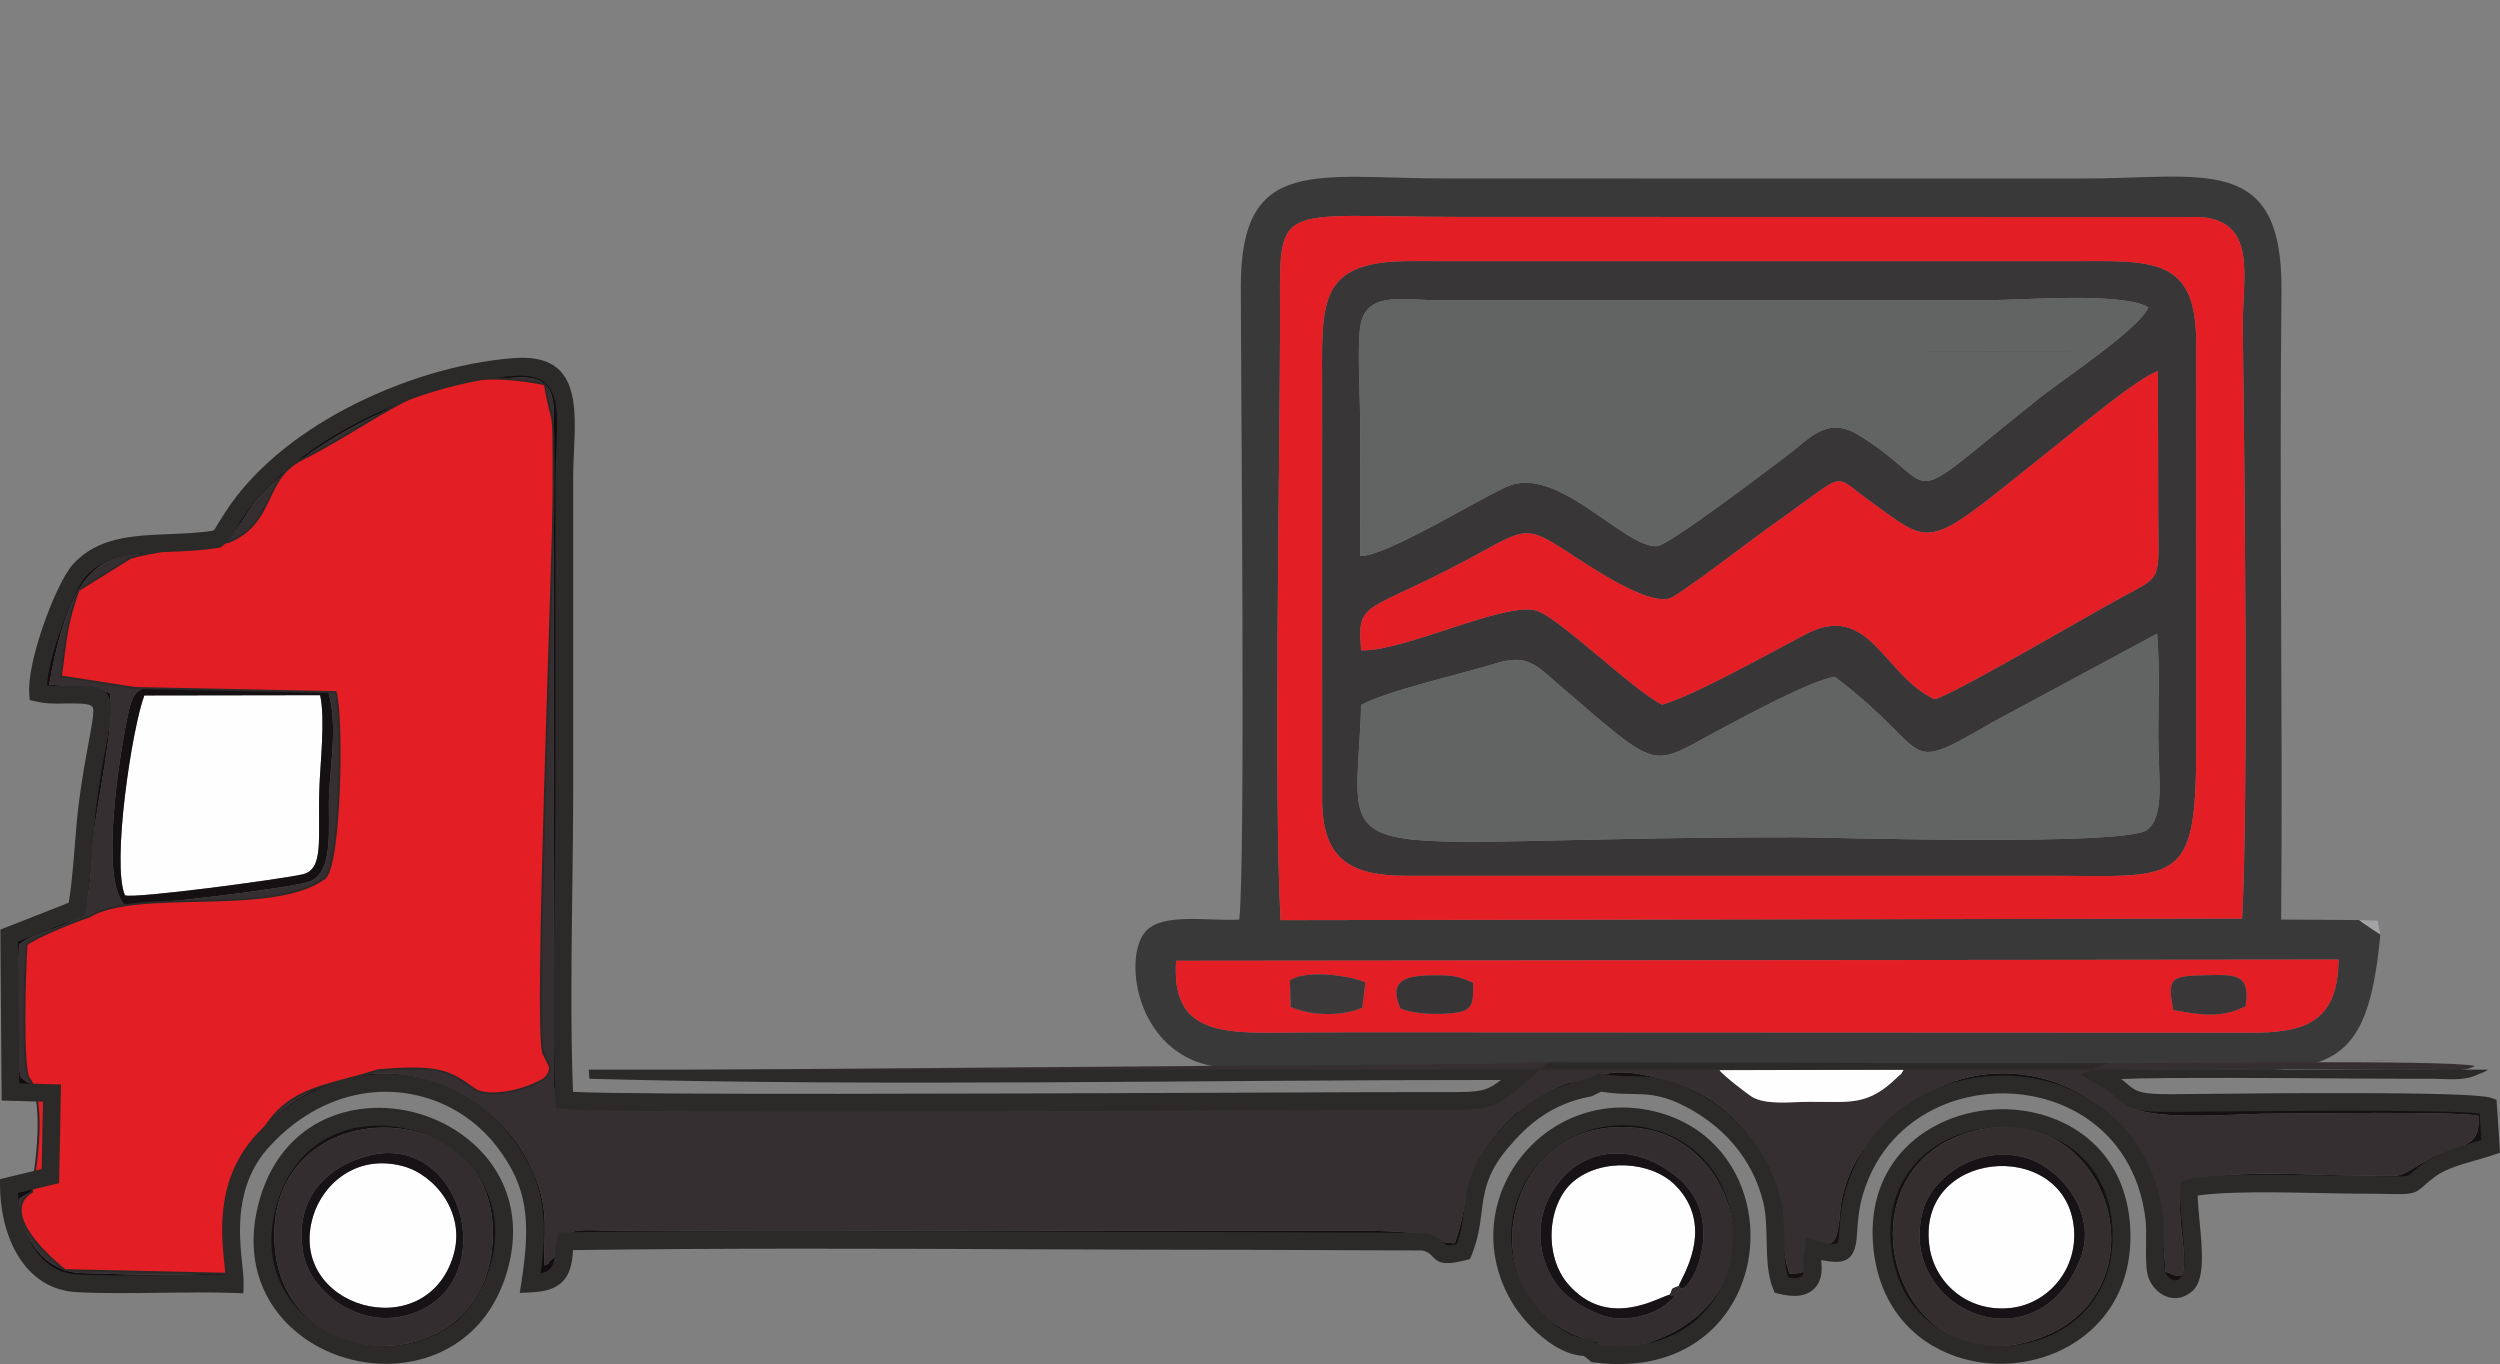 <svg width="2987" height="1630" viewBox="0 0 2987 1630" fill="none" xmlns="http://www.w3.org/2000/svg">
<rect x="0" y="0" width="2987" height="1630" fill="#808080" stroke="none"/>
<path fill-rule="evenodd" clip-rule="evenodd" d="M2192.16 808.56C2313.7 900.479 2267.81 927.963 2381.36 862.567L2577.28 757.131C2580.59 796.3 2578.71 840.005 2578.7 879.723C2578.69 929.257 2586.94 974.255 2565.57 991.464C2540.68 1011.52 2181.01 1000.39 2148.4 1000.38C1564.77 1000.17 1619.28 1051.36 1626.4 842.215C1659.59 824.548 1747.86 804.914 1786.75 792.717C1823.57 781.184 1835.04 794.378 1857.79 813.958C1983.92 922.467 1970.03 917.221 2049.62 874.576C2079.84 858.382 2161.17 813.842 2192.16 808.56ZM1626.38 777.043C1621.35 721.168 1629.21 731.695 1726.51 682.61C1816.78 637.063 1815.28 623.285 1862.66 652.862C1887.56 668.4 1965.35 724.276 1995.14 714.854C2006.42 711.279 2093.46 644.365 2112.35 631.036C2133.92 615.821 2148.51 604.953 2170.63 588.939C2202.36 565.982 2199.24 573.464 2231.36 596.6C2316.01 657.586 2296.47 659.437 2467.32 523.597C2489.82 505.705 2554.59 451.707 2578.26 443.327L2578.66 617.196C2578.73 693.262 2584.65 687.244 2537.2 712.456C2500.41 732.009 2323.55 836.08 2310.93 835.272C2250.64 806.8 2233.44 718.078 2157.69 757.625C2114.6 780.115 2026.1 830.152 1985.89 841.891C1949.71 823.632 1859.99 735.099 1834.58 729.225C1794.5 719.956 1677.62 778.454 1626.38 777.043ZM1625.13 504.681C1625.14 476.883 1621.17 410.76 1625.72 387.497C1633.56 347.474 1678.8 358.71 1717.11 358.701L2373.43 358.683C2417.37 358.683 2535.26 348.651 2566.91 367.162C2556.82 392.374 2464.29 453.692 2437.52 475.006C2260.75 615.687 2327 585.104 2220.71 519.807C2182.5 496.337 2162.11 524.289 2133.41 545.71C2114.98 559.47 1993.53 652.215 1979.45 652.611C1938.83 653.742 1860.65 554.314 1800.23 581.466C1764.28 597.624 1655.36 665.059 1625.26 664.386L1625.13 504.681ZM1579.67 729.71L1579.69 954.729C1579.7 1024.31 1610.46 1046.41 1679.61 1046.4L2442.19 1046.38C2599.13 1046.36 2624.1 1061.76 2623.95 898.476L2624.04 410.921C2624.62 303.832 2569.49 312.077 2467.19 312.041L1685.86 311.96C1571.93 311.574 1579.65 362.016 1579.68 467.183C1579.7 554.683 1579.7 642.201 1579.67 729.71Z" fill="#383637"/>
<path fill-rule="evenodd" clip-rule="evenodd" d="M1405.28 1147.95L2794.06 1146.51C2793.32 1220.72 2754.96 1234.55 2686.18 1233.82L1710.86 1233.37C1646.3 1233.39 1581.58 1233.21 1517.04 1233.83C1446.2 1234.5 1399.67 1224.82 1405.28 1147.95ZM2678.85 1097.52L1530.06 1099.39C1521.84 947.615 1529.01 567.239 1529.42 392.167C1529.8 235.616 1513.23 259.328 1748.37 259.184L2630.1 259.363C2697.82 265.588 2678.97 331.217 2679.71 392.167C2681.63 553.443 2686.46 955.672 2678.85 1097.52ZM2844.04 1116.62L2823.3 1102.75C2822.19 1101.95 2820.31 1100.44 2818.8 1099.31L2725.56 1098.66C2727.57 847.505 2723.19 597.615 2725.92 348.408C2727.76 181.052 2632.09 213.745 2485.95 213.305L1729.61 213.26C1572.84 213.341 1482.49 184.662 1482.53 342.085C1482.57 468.234 1488.33 1023.64 1480.72 1098.7C1445.23 1101.03 1388.88 1089.72 1368.65 1113.09C1344.39 1140.29 1353.91 1235.17 1424.24 1266.31C1472.32 1287.58 1576.07 1278.29 1635.85 1278.65L2548.45 1278.73C2772.34 1278.72 2826.5 1303.34 2844.04 1116.62Z" fill="#3A3939"/>
<path fill-rule="evenodd" clip-rule="evenodd" d="M1579.67 729.71C1579.7 642.201 1579.7 554.683 1579.68 467.183C1579.65 362.016 1571.93 311.574 1685.86 311.96L2467.19 312.041C2569.49 312.077 2624.62 303.832 2624.04 410.921L2623.95 898.476C2624.1 1061.76 2599.13 1046.36 2442.19 1046.38L1679.61 1046.4C1610.46 1046.41 1579.7 1024.31 1579.69 954.729L1579.67 729.71ZM2678.85 1097.52C2686.46 955.672 2681.63 553.443 2679.71 392.167C2678.97 331.217 2697.82 265.588 2630.1 259.363L1748.37 259.184C1513.23 259.327 1529.8 235.616 1529.42 392.167C1529 567.239 1521.84 947.615 1530.06 1099.39L2678.85 1097.52Z" fill="#E31E24"/>
<path fill-rule="evenodd" clip-rule="evenodd" d="M1625.13 504.682L1625.26 664.386C1655.36 665.059 1764.28 597.624 1800.23 581.466C1860.65 554.315 1938.83 653.742 1979.45 652.611C1993.53 652.215 2114.98 559.47 2133.41 545.71C2162.11 524.289 2182.5 496.338 2220.71 519.807C2327.01 585.104 2260.75 615.687 2437.52 475.006C2464.29 453.692 2556.82 392.374 2566.92 367.162C2535.26 348.651 2417.37 358.684 2373.43 358.684L1717.11 358.701C1678.8 358.71 1633.56 347.474 1625.72 387.497C1621.18 410.76 1625.14 476.883 1625.13 504.682Z" fill="#626363"/>
<path fill-rule="evenodd" clip-rule="evenodd" d="M2192.16 808.56C2161.18 813.842 2079.85 858.382 2049.62 874.576C1970.04 917.221 1983.92 922.467 1857.79 813.958C1835.04 794.378 1823.57 781.184 1786.75 792.716C1747.86 804.914 1659.59 824.548 1626.4 842.215C1619.28 1051.36 1564.77 1000.17 2148.4 1000.38C2181.01 1000.39 2540.68 1011.52 2565.57 991.464C2586.94 974.255 2578.69 929.257 2578.7 879.722C2578.71 840.005 2580.6 796.3 2577.28 757.131L2381.36 862.567C2267.81 927.963 2313.7 900.479 2192.16 808.56Z" fill="#626363"/>
<path fill-rule="evenodd" clip-rule="evenodd" d="M1626.37 777.043C1677.62 778.453 1794.5 719.955 1834.58 729.225C1859.99 735.099 1949.71 823.632 1985.89 841.891C2026.1 830.152 2114.59 780.115 2157.69 757.625C2233.44 718.078 2250.64 806.8 2310.93 835.272C2323.55 836.08 2500.41 732.009 2537.2 712.456C2584.65 687.244 2578.73 693.262 2578.66 617.195L2578.26 443.327C2554.59 451.707 2489.82 505.705 2467.32 523.597C2296.47 659.437 2316.01 657.586 2231.36 596.6C2199.24 573.463 2202.36 565.982 2170.63 588.939C2148.51 604.953 2133.92 615.821 2112.35 631.036C2093.46 644.365 2006.42 711.279 1995.14 714.854C1965.35 724.276 1887.55 668.4 1862.66 652.862C1815.28 623.285 1816.78 637.063 1726.51 682.609C1629.21 731.695 1621.35 721.168 1626.37 777.043Z" fill="#E31E24"/>
<path fill-rule="evenodd" clip-rule="evenodd" d="M1631.33 1173.88L1627.69 1204.01C1605.56 1213.78 1568.86 1214.81 1542.13 1202.97L1541.16 1171.61C1557.96 1158.59 1611.47 1164.91 1631.33 1173.88ZM2635.85 1165.22C2669.64 1164.35 2689.54 1162.99 2682.97 1202.13C2654.15 1217.4 2626.75 1212.23 2596.66 1206.75C2589.03 1167.65 2593.7 1166.28 2635.85 1165.22ZM1673.36 1204.92C1655.38 1164.39 1690.75 1165.22 1723.36 1165.36C1739.6 1165.43 1749.73 1169.54 1760.12 1174.33C1760.68 1203.16 1758.56 1209.03 1729.97 1210.95C1710.72 1212.24 1688.24 1211.11 1673.36 1204.92ZM2686.18 1233.82C2754.96 1234.55 2793.32 1220.72 2794.06 1146.51L1405.28 1147.95C1399.67 1224.82 1446.2 1234.5 1517.04 1233.83C1581.58 1233.21 1646.3 1233.39 1710.86 1233.37L2686.18 1233.82Z" fill="#E31E24"/>
<path fill-rule="evenodd" clip-rule="evenodd" d="M2596.66 1206.75C2626.75 1212.23 2654.15 1217.4 2682.97 1202.13C2689.54 1162.99 2669.64 1164.35 2635.85 1165.22C2593.7 1166.28 2589.03 1167.65 2596.66 1206.75Z" fill="#393738"/>
<path fill-rule="evenodd" clip-rule="evenodd" d="M1541.16 1171.61L1542.13 1202.97C1568.86 1214.81 1605.56 1213.78 1627.69 1204.01L1631.32 1173.88C1611.47 1164.91 1557.96 1158.59 1541.16 1171.61Z" fill="#3B393A"/>
<path fill-rule="evenodd" clip-rule="evenodd" d="M1673.36 1204.92C1688.24 1211.11 1710.72 1212.24 1729.97 1210.95C1758.56 1209.03 1760.68 1203.16 1760.12 1174.33C1749.73 1169.54 1739.6 1165.43 1723.36 1165.36C1690.75 1165.22 1655.38 1164.39 1673.36 1204.92Z" fill="#383537"/>
<path fill-rule="evenodd" clip-rule="evenodd" d="M2844.04 1116.62L2840.84 1099.99L2818.8 1099.31C2820.31 1100.44 2822.19 1101.95 2823.3 1102.75L2844.04 1116.62Z" fill="#A3A3A5"/>
<path fill-rule="evenodd" clip-rule="evenodd" d="M2274.44 1278C2267.97 1288.74 2274.83 1279.36 2267.45 1286.58C2231.15 1322.05 2210.99 1316.17 2160.72 1316.44C2139.03 1316.57 2110.18 1320.32 2093.42 1310.58C2088.82 1307.89 2058.56 1284.72 2054.57 1278.69L2274.44 1278ZM147.812 1080.02C119.151 1047.03 143.294 896.437 154.072 848.583C159.865 822.895 168.245 820.389 195.199 819.482C240.063 817.955 361.442 815.27 392.303 826.946C403.243 865.585 395.186 909.479 393.246 948.145C391.333 985.958 400.234 1042.62 369.292 1053.51C349.227 1060.56 172.718 1082.97 147.812 1080.02ZM1801.87 1269.2C1810.45 1269.6 1818.85 1270.04 1827.05 1270.51L730.708 1279.06L1821.78 1279.8C1779.47 1317.33 1781.75 1315.53 1711.02 1315.43C1558.67 1315.19 733.726 1320.84 674.41 1314.49C658.854 1310.94 666.3 1320.05 662.007 1297.88L661.387 520.965C662.573 478.76 665.581 448.977 618.463 451.007C490.653 456.521 355.658 538.075 305.459 599.223C289.067 619.18 277.607 650.643 249.368 656.23C156.308 674.643 93.742 618.821 58.722 818.054C87.203 820.066 107.026 820.542 131.124 827.736C137.716 864.202 114.974 960.782 110.537 1008.34C108.13 1034.28 109.208 1081.42 92.439 1095.61C75.931 1109.58 39.6 1113.78 22.975 1128.54C20.945 1155.73 17.46 1272.23 25.409 1287.74C35.217 1295.6 33.304 1292.88 44.019 1296.01C61.156 1300.99 51.644 1292.14 63.68 1303.35C78.598 1319.94 75.715 1362.85 73.811 1387.41C70.82 1425.91 51.743 1412.19 23.289 1432.05C20.603 1466.88 47.8 1519.35 96.634 1521.01C136.989 1522.38 226.366 1525.31 261.556 1520.45C262.068 1519.16 262.544 1515.88 262.679 1516.46L264.987 1499.58C266.586 1448.49 257.038 1409.55 306.932 1354.52C336.033 1322.42 384.75 1284.74 451.798 1282.77C537.744 1280.25 615.293 1335.04 642.076 1413.03C655.36 1451.71 649.217 1472.1 650.663 1512.13C661.315 1506.33 651.04 1512.07 659.151 1504.71C660.094 1503.84 663.093 1500.86 664.189 1499.93C673.297 1492.18 658.63 1500.49 674.105 1492.38L676 1482.94C676.692 1465.94 697.997 1470.42 735.181 1470.34L1612.09 1470.4C1739.98 1470.06 1701.35 1484.7 1738.22 1485.44C1760.03 1425.16 1740.94 1399.53 1806.49 1334.22C1813.08 1327.64 1824.21 1320.95 1832.76 1315.08C1841.69 1308.95 1867.87 1293.51 1878.84 1293.08C1907.03 1292.01 1888 1289.06 1898.36 1299.67L1911.89 1293.19C1897.53 1285.27 1893.11 1288.97 1916.83 1283.43C1943.77 1277.14 1977.15 1286.54 2001.71 1294.1C2059.03 1311.72 2103.66 1361.39 2122.97 1415.91C2134.34 1448.04 2126.9 1494.07 2138.23 1521.86C2161.76 1521.48 2154.82 1519.44 2155.7 1493.74C2163.28 1521.69 2154.23 1494.78 2165.35 1507.23L2166.99 1492.32C2163.34 1487.24 2175.01 1484.39 2161.78 1487.74C2185.6 1483.99 2191.13 1492.64 2196.04 1468.15C2199.39 1451.46 2197.4 1442.25 2203.59 1421.07C2213.01 1388.83 2225.33 1373.38 2243.79 1353.26C2344.18 1243.84 2477.28 1275.98 2539.36 1350.5C2581.91 1401.6 2582 1438.31 2587.21 1519.08C2598.25 1523.51 2596.36 1524.79 2607.91 1523.67C2614.67 1496.08 2597.84 1447.57 2607.93 1415.69C2643.8 1395.18 2766.09 1404.51 2817.27 1404.61C2879.69 1404.72 2859.22 1409.55 2903.88 1383.59C2934.12 1365.99 2964.81 1375.57 2961.14 1333.32C2939.14 1327.43 2753.17 1330.56 2713.83 1330.6C2662.86 1330.66 2565.5 1341.34 2536.48 1317.51C2499.26 1286.97 2509.09 1299.7 2507.34 1284.03L2513.51 1280.68C2530.41 1274.93 2818.96 1278.3 2848.73 1278.29C2868.23 1278.29 2887.73 1278.15 2907.21 1278.3C2922.25 1278.41 2944.01 1281.3 2956.94 1273.63C2927.41 1265.86 2572.3 1270.51 2510.5 1270.45L1801.87 1269.2ZM2814.69 1267.46C2833.22 1267.69 2852.54 1267.8 2870.88 1267.63L2814.69 1267.46ZM2535.86 420.082C2451.2 419.966 2358.74 420.002 2263.48 420.172L2535.86 420.082Z" fill="#352F31"/>
<path fill-rule="evenodd" clip-rule="evenodd" d="M149.303 1069.75C160.485 1073.95 334.111 1050.79 361.236 1044.73C387.597 1038.83 379.639 1002.47 381.553 942.738C382.505 912.928 388.855 858.903 382.478 830.602L172.413 830.925C157.629 870.507 133.172 1031.91 149.303 1069.75Z" fill="#FEFEFE"/>
<path fill-rule="evenodd" clip-rule="evenodd" d="M674.106 1492.38C658.63 1500.49 673.297 1492.18 664.19 1499.93C663.094 1500.86 660.094 1503.84 659.151 1504.71C651.041 1512.07 661.316 1506.33 650.663 1512.13C649.217 1472.1 655.361 1451.71 642.077 1413.03C615.293 1335.04 537.745 1280.25 451.799 1282.77C384.75 1284.74 336.033 1322.42 306.933 1354.52C257.039 1409.55 266.587 1448.49 264.988 1499.58L262.68 1516.46C262.545 1515.88 262.069 1519.16 261.557 1520.45C226.367 1525.31 136.989 1522.38 96.634 1521.01C47.801 1519.35 20.604 1466.88 23.29 1432.05C51.744 1412.19 70.821 1425.91 73.812 1387.41C75.716 1362.85 78.599 1319.94 63.681 1303.35C51.645 1292.14 61.157 1300.99 44.02 1296.01C33.304 1292.88 35.217 1295.6 25.409 1287.74C17.46 1272.23 20.945 1155.73 22.975 1128.54C39.6 1113.78 75.932 1109.58 92.44 1095.61C109.209 1081.42 108.131 1034.28 110.538 1008.34C114.975 960.783 137.717 864.202 131.124 827.736C107.026 820.542 87.204 820.066 58.723 818.054C93.742 618.821 156.309 674.643 249.369 656.23C277.607 650.643 289.068 619.18 305.46 599.223C355.659 538.075 490.654 456.521 618.464 451.007C665.582 448.977 662.573 478.76 661.388 520.965L662.007 1297.88C666.301 1320.05 658.855 1310.94 674.411 1314.49C669.301 1195 674.241 1063.7 674.241 942.864C674.241 818.701 674.33 694.528 674.241 570.374C674.205 504.87 693.075 432.217 613.713 438.504C494.633 447.935 343.407 516.6 278.452 617.204C274.589 623.168 272.434 627.489 269.946 631.18C262.671 641.931 267.503 636.749 259.132 644.132C197.203 654.236 133.576 639.353 95.17 681.154C76.947 700.986 42.906 791.89 45.537 827.835C59.01 830.943 69.177 829.928 83.234 829.883C141.597 829.694 121.271 837.733 105.356 955.663C99.85 996.494 98.826 1046.8 91.605 1086.26L11.075 1117.89L12.494 1304.64L62.1 1306.01L60.205 1405.19L10.652 1417.15C11.119 1472.99 36.565 1530.32 91.856 1533.25C152.492 1536.45 219.522 1531.99 280.481 1534.25C281.335 1505.32 257.03 1424.49 314.54 1362.24C406.423 1262.78 537.063 1279.51 601.749 1363.17C641.376 1414.42 645.095 1458.7 633.463 1533.6C663.876 1532.18 672.777 1522.37 674.106 1492.38Z" fill="#120D11"/>
<path fill-rule="evenodd" clip-rule="evenodd" d="M2005.94 1536.1C1995.02 1540.74 1999.21 1537.58 1994.97 1546.82C2002.36 1552.41 2008.13 1542.78 1990.89 1558.03C1977.43 1569.95 1950.63 1576.9 1931.13 1575.16C1905.89 1572.91 1875.8 1552.88 1866.08 1542.08C1831.97 1504.15 1830.07 1443.41 1871.06 1403C1906.48 1368.04 1962.45 1369.65 2007.66 1409.82C2066.75 1462.32 2013.65 1558.11 2005.94 1536.1ZM1896.59 1609.69L1905.92 1617.3C1906.99 1616.12 1908.63 1615.24 1909.88 1614.62C1937.13 1601.24 1931.66 1616.3 1965.85 1605.53C2128.28 1554.4 2081.53 1369.39 1966.66 1349.18C1806.87 1321.08 1751.64 1524.4 1871.34 1590.24C1900.37 1606.21 1925.51 1600.38 1896.59 1609.69Z" fill="#332D2F"/>
<path fill-rule="evenodd" clip-rule="evenodd" d="M439.35 1381.02C556.831 1350.1 603.482 1543.14 483.037 1572.23C426.668 1585.84 370.999 1543.16 362.574 1498.41C350.017 1431.86 391.181 1393.7 439.35 1381.02ZM328.353 1490.4C341.521 1652.01 593.009 1649.75 588.806 1468.55C584.926 1301.76 313.246 1305.1 328.353 1490.4Z" fill="#332D2F"/>
<path fill-rule="evenodd" clip-rule="evenodd" d="M2485.64 1503.85C2433.72 1636.82 2266.84 1565.11 2297.11 1447.75C2307.67 1406.83 2360.63 1368.9 2417.07 1382.39C2458.77 1392.36 2507.61 1447.59 2485.64 1503.85ZM2359.62 1350.96C2192.35 1392.74 2256.25 1648.25 2422.61 1603.29C2594.08 1556.95 2525.98 1309.41 2359.62 1350.96Z" fill="#342E2F"/>
<path fill-rule="evenodd" clip-rule="evenodd" d="M541.922 1499.37C556.544 1448.98 519.602 1403.62 481.627 1393.38C425.905 1378.35 385.684 1414.69 374.125 1453.02C341.099 1562.49 509.677 1610.41 541.922 1499.37Z" fill="#FEFEFE"/>
<path fill-rule="evenodd" clip-rule="evenodd" d="M2305.48 1490.4C2311.96 1533.25 2351.41 1568.86 2403.36 1562.65C2447.44 1557.36 2484.43 1515.54 2477.48 1463.32C2463.58 1358.76 2287.82 1373.69 2305.48 1490.4Z" fill="#FEFEFE"/>
<path fill-rule="evenodd" clip-rule="evenodd" d="M1994.97 1546.82C1999.21 1537.58 1995.02 1540.74 2005.94 1536.1C2007.68 1528.44 2051.48 1466.06 2001.49 1415.92C1973.05 1387.41 1913.58 1383.04 1879.62 1411.86C1848.61 1438.2 1844.16 1500.5 1873.71 1534.45C1920.69 1588.42 1979.89 1550.86 1994.97 1546.82Z" fill="#FEFEFE"/>
<path fill-rule="evenodd" clip-rule="evenodd" d="M2167 1492.32C2224.94 1508.08 2198.63 1481.68 2215.69 1424C2269.12 1243.46 2549.11 1253.25 2573.92 1454.92C2576.27 1473.92 2572.75 1505.17 2576.28 1520.51C2579.48 1534.46 2597.41 1549.14 2613.15 1533.91C2629.51 1518.09 2612.53 1445.49 2615.55 1419.71C2654.38 1410.08 2769.97 1415.53 2817.25 1415.56C2897.47 1415.62 2871.41 1421.04 2903.56 1396.99C2921.93 1383.26 2953.19 1377.55 2975.9 1369.81L2972.74 1321.68C2949.79 1313.58 2659.88 1317.34 2596.85 1317.92C2531.76 1318.54 2551.27 1308.62 2507.34 1284.03C2509.09 1299.7 2499.26 1286.97 2536.48 1317.51C2565.51 1341.34 2662.86 1330.66 2713.83 1330.6C2753.17 1330.56 2939.15 1327.43 2961.14 1333.32C2964.81 1375.57 2934.13 1365.99 2903.88 1383.59C2859.22 1409.55 2879.69 1404.72 2817.27 1404.61C2766.09 1404.51 2643.8 1395.18 2607.94 1415.69C2597.84 1447.57 2614.67 1496.08 2607.91 1523.67C2596.36 1524.79 2598.25 1523.51 2587.21 1519.08C2582.01 1438.31 2581.92 1401.6 2539.36 1350.5C2477.28 1275.98 2344.18 1243.84 2243.79 1353.26C2225.33 1373.38 2213.01 1388.83 2203.59 1421.07C2197.4 1442.25 2199.39 1451.46 2196.04 1468.15C2191.13 1492.64 2185.61 1483.99 2161.78 1487.74C2175.02 1484.39 2163.34 1487.24 2167 1492.32Z" fill="#151112"/>
<path fill-rule="evenodd" clip-rule="evenodd" d="M676 1482.94C945.443 1479.34 1227.8 1482.72 1499.66 1482.72L1700.99 1483.47C1727.16 1489.15 1710.92 1504.95 1748.53 1495.42C1767.88 1447.71 1749.76 1417 1792.84 1365.59C1818.54 1334.93 1848.62 1309.15 1898.36 1299.67C1888 1289.06 1907.03 1292.01 1878.84 1293.08C1867.87 1293.51 1841.68 1308.95 1832.76 1315.08C1824.21 1320.95 1813.08 1327.64 1806.49 1334.22C1740.94 1399.53 1760.03 1425.17 1738.22 1485.44C1701.35 1484.7 1739.98 1470.06 1612.08 1470.4L735.181 1470.34C697.996 1470.42 676.692 1465.94 676 1482.94Z" fill="#120D0E"/>
<path fill-rule="evenodd" clip-rule="evenodd" d="M2359.62 1350.96C2525.98 1309.41 2594.08 1556.95 2422.61 1603.29C2256.25 1648.25 2192.35 1392.74 2359.62 1350.96ZM2248.51 1485.91C2263.2 1675.27 2544.28 1656.17 2534.61 1467.84C2524.99 1280.34 2233.97 1298.39 2248.51 1485.91Z" fill="#151112"/>
<path fill-rule="evenodd" clip-rule="evenodd" d="M328.353 1490.4C313.246 1305.1 584.925 1301.77 588.806 1468.55C593.009 1649.75 341.521 1652.01 328.353 1490.4ZM597.823 1508.35C640.909 1331.58 365.116 1256.03 318.689 1442.61C272.792 1627.04 552.412 1694.66 597.823 1508.35Z" fill="#151112"/>
<path fill-rule="evenodd" clip-rule="evenodd" d="M149.302 1069.75C133.171 1031.91 157.629 870.507 172.412 830.925L382.477 830.602C388.854 858.903 382.504 912.928 381.552 942.738C379.639 1002.47 387.597 1038.83 361.235 1044.73C334.111 1050.79 160.485 1073.95 149.302 1069.75ZM147.812 1080.02C172.718 1082.97 349.227 1060.56 369.292 1053.51C400.234 1042.62 391.333 985.958 393.246 948.145C395.186 909.479 403.243 865.585 392.303 826.946C361.442 815.27 240.063 817.955 195.199 819.482C168.245 820.389 159.865 822.895 154.072 848.583C143.294 896.438 119.151 1047.03 147.812 1080.02Z" fill="#151112"/>
<path fill-rule="evenodd" clip-rule="evenodd" d="M1896.59 1609.69C1925.51 1600.38 1900.37 1606.21 1871.34 1590.24C1751.64 1524.4 1806.87 1321.08 1966.66 1349.18C2081.52 1369.39 2128.27 1554.4 1965.85 1605.53C1931.66 1616.3 1937.13 1601.24 1909.88 1614.62C1908.63 1615.24 1906.99 1616.12 1905.92 1617.3C2111.86 1644.15 2137.39 1378.97 1975.49 1338.51C1850.41 1307.24 1749.1 1440.05 1816.17 1551.48C1828.59 1572.11 1863.16 1610.27 1896.59 1609.69Z" fill="#120F10"/>
<path fill-rule="evenodd" clip-rule="evenodd" d="M2274.44 1278L2054.57 1278.69C2058.56 1284.72 2088.82 1307.89 2093.43 1310.59C2110.18 1320.32 2139.03 1316.57 2160.72 1316.44C2210.99 1316.17 2231.15 1322.05 2267.45 1286.58C2274.83 1279.36 2267.97 1288.74 2274.44 1278Z" fill="#FEFEFE"/>
<path fill-rule="evenodd" clip-rule="evenodd" d="M2305.48 1490.4C2287.82 1373.69 2463.58 1358.76 2477.49 1463.32C2484.43 1515.54 2447.44 1557.36 2403.36 1562.65C2351.41 1568.86 2311.96 1533.25 2305.48 1490.4ZM2485.64 1503.85C2507.61 1447.59 2458.77 1392.36 2417.07 1382.39C2360.63 1368.9 2307.67 1406.83 2297.11 1447.75C2266.84 1565.11 2433.72 1636.82 2485.64 1503.85Z" fill="#161215"/>
<path fill-rule="evenodd" clip-rule="evenodd" d="M1994.97 1546.82C1979.89 1550.86 1920.69 1588.42 1873.71 1534.45C1844.16 1500.5 1848.61 1438.2 1879.62 1411.86C1913.57 1383.04 1973.05 1387.41 2001.49 1415.92C2051.48 1466.06 2007.68 1528.44 2005.94 1536.1C2013.65 1558.11 2066.75 1462.32 2007.66 1409.82C1962.44 1369.65 1906.48 1368.04 1871.06 1403C1830.07 1443.41 1831.97 1504.15 1866.08 1542.08C1875.8 1552.88 1905.89 1572.91 1931.13 1575.16C1950.63 1576.9 1977.43 1569.95 1990.89 1558.03C2008.13 1542.78 2002.36 1552.41 1994.97 1546.82Z" fill="#161215"/>
<path fill-rule="evenodd" clip-rule="evenodd" d="M541.922 1499.37C509.678 1610.41 341.1 1562.49 374.126 1453.02C385.685 1414.69 425.905 1378.35 481.628 1393.38C519.603 1403.62 556.545 1448.98 541.922 1499.37ZM439.351 1381.02C391.182 1393.7 350.019 1431.86 362.575 1498.41C371 1543.16 426.669 1585.84 483.038 1572.23C603.483 1543.14 556.832 1350.1 439.351 1381.02Z" fill="#161215"/>
<path fill-rule="evenodd" clip-rule="evenodd" d="M1911.89 1293.19C1947.32 1300.7 1970.02 1289.9 2010.12 1308.5C2061.94 1332.55 2103.09 1375.47 2117.31 1434.97C2124.77 1466.23 2117.32 1508.52 2128.21 1535.54C2151.22 1541.32 2169.48 1537.04 2165.35 1507.23C2154.23 1494.78 2163.28 1521.69 2155.7 1493.74C2154.81 1519.44 2161.76 1521.48 2138.23 1521.86C2126.9 1494.07 2134.34 1448.04 2122.97 1415.91C2103.66 1361.39 2059.03 1311.72 2001.71 1294.1C1977.15 1286.54 1943.77 1277.14 1916.83 1283.43C1893.11 1288.98 1897.53 1285.27 1911.89 1293.19Z" fill="#151112"/>
<path fill-rule="evenodd" clip-rule="evenodd" d="M387.527 1049.49C324.654 1094.88 162.067 1060.03 105.985 1095.47C90.959 1099.77 40.949 1120.37 31.706 1128.59C29.677 1155.77 26.183 1272.28 34.14 1287.79C58.894 1318.08 37.625 1423.4 38.11 1423.92C-6.762 1451.58 74.989 1515.58 77.558 1517.56L270.279 1521.85C286.94 1436.62 244.825 1487.64 306.673 1364.23C340.139 1297.46 384.536 1300.41 451.62 1278.77C526.752 1272.51 536.785 1280.16 567.709 1301.86C579.682 1310.26 618.24 1307.5 649.551 1289.66C650.539 1289.09 658.649 1282.24 656.772 1273.57L649.254 1258.63C638.162 1229.65 661.433 676.089 661.433 585.625C661.433 469.078 661.388 520.965 651.059 459.099C516.648 431.804 472.763 491.837 359.8 549.374C313.562 572.925 328.885 624.623 272.695 647.724C244.96 648.712 173.258 660.865 155.942 666.469L93.707 705.082C77.846 750.844 79.184 763.625 72.69 808.255L160.926 821.997L401.035 826.982C409.684 857.484 407.026 1035.4 387.527 1049.49Z" fill="#E31E24" stroke="#2B2A29" stroke-width="2.362" stroke-miterlimit="22.926"/>
<path d="M2972.68 1278C2969.73 1280.16 2965.93 1282.01 2961.09 1283.47C2948.18 1290.45 2931.03 1289.76 2916.37 1289.18L2907.18 1288.89C2876.31 1288.86 2845.47 1288.85 2814.61 1288.65C2743.36 1288.12 2587.48 1286.94 2534.43 1289.18L2541.84 1295.26C2552.21 1304.02 2556.6 1307.71 2596.77 1307.34L2616.93 1307.14C2706.72 1306.21 2953.52 1303.65 2976.27 1311.67L2982.86 1314.02L2987 1377.23L2979.29 1379.85C2972.53 1382.16 2965.52 1384.18 2958.38 1386.22C2940.66 1391.3 2921.63 1396.76 2909.92 1405.5C2903.53 1410.28 2899.79 1413.59 2897 1416.05C2890.91 1421.44 2887.81 1424.17 2880.61 1425.71C2874.95 1426.93 2867.59 1426.8 2852.86 1426.53C2844.12 1426.39 2832.54 1426.15 2817.25 1426.15C2806.19 1426.14 2791.69 1425.85 2775.38 1425.52C2725.64 1424.52 2658.49 1423.16 2625.79 1428.47C2625.89 1436.75 2626.95 1447.83 2628.09 1459.55C2631.17 1491.48 2634.71 1527.82 2620.5 1541.55C2615.6 1546.28 2610.35 1549.06 2605.11 1550.27C2599.27 1551.6 2593.58 1551 2588.43 1549.05C2583.66 1547.24 2579.34 1544.21 2575.75 1540.51C2570.9 1535.54 2567.36 1529.16 2565.93 1522.89C2563.74 1513.38 2563.93 1499.57 2564.1 1485.63C2564.24 1475.08 2564.37 1464.37 2563.38 1456.21C2556.51 1400.29 2528.93 1360.1 2492.22 1335.57C2467.04 1318.75 2437.43 1309.18 2407.15 1306.89C2376.81 1304.59 2345.82 1309.61 2317.97 1321.88C2276.1 1340.35 2241.13 1375.42 2225.87 1426.98C2220.72 1444.4 2219.74 1459.11 2219.03 1470.32C2218.53 1477.91 2218.12 1484.16 2216.7 1489.42C2212.24 1505.63 2203.11 1511.15 2176.21 1505.5L2176.03 1507.19C2176.92 1514.52 2176.61 1520.75 2175.32 1525.91C2173.65 1532.6 2170.35 1537.71 2165.83 1541.42C2161.44 1545.03 2156.12 1547.12 2150.18 1547.95C2142.81 1548.96 2134.4 1548.04 2125.64 1545.84L2120.4 1544.54L2118.37 1539.49C2111.66 1522.85 2111.2 1502.25 2110.76 1481.46C2110.43 1466.07 2110.08 1450.51 2106.96 1437.43C2100.58 1410.45 2088.2 1387.07 2071.65 1367.54C2053.84 1346.51 2031.11 1329.93 2005.68 1318.13C1982.94 1307.59 1965.94 1307.31 1948.55 1307.03C1937.45 1306.85 1926.16 1306.67 1913.23 1304.28L1901.64 1309.85L1900.32 1310.09C1877.06 1314.52 1858.37 1322.78 1842.53 1333.49C1826.55 1344.29 1813.27 1357.77 1800.99 1372.4C1776.09 1402.13 1773.2 1424.62 1770.21 1448.11C1768.21 1464 1766.11 1480.33 1758.37 1499.41L1756.34 1504.39L1751.1 1505.72C1722.56 1512.94 1717.58 1507.68 1710.49 1500.16C1708.55 1498.11 1706.22 1495.64 1699.61 1494.06L1499.66 1493.31C1422.48 1493.35 1326.98 1492.96 1231.77 1492.6C1048.4 1491.87 863.773 1491.13 684.686 1493.62C683.779 1510.95 680.393 1522.74 672.291 1531.09C664.01 1539.63 651.948 1543.35 633.921 1544.19L621.015 1544.79L623 1531.98C628.649 1495.63 630.58 1466.82 626.359 1441.22C622.245 1416.2 612.024 1393.79 593.36 1369.65C587.612 1362.2 581.244 1355.28 574.4 1348.95C545.577 1322.32 508.258 1306.55 468.882 1304.66C429.398 1302.75 387.687 1314.82 350.189 1343.8C340.641 1351.17 331.309 1359.72 322.345 1369.42C279.458 1415.85 285.655 1474.8 289.409 1510.46C290.406 1520.02 291.26 1528.09 291.071 1534.54L290.757 1545.24L280.104 1544.84C251.785 1543.8 222.172 1544.21 192.541 1544.6C158.204 1545.07 123.768 1545.54 91.308 1543.84C62.181 1542.3 40.355 1527.64 25.284 1506.07C8.461 1482.04 0.332 1449.3 0.063 1417.24L0 1408.84L49.777 1396.81L51.304 1316.32L1.985 1314.95L0.44 1110.68L82.192 1078.55C85.542 1057.98 87.464 1034.16 89.341 1010.6C90.877 991.402 92.413 972.324 94.847 954.253C98.745 925.323 102.94 902.869 106.164 885.57C109.353 868.433 111.571 856.478 111.562 848.933C111.544 841.317 104.691 840.41 83.359 840.473L75.42 840.571C64.444 840.76 55.121 840.931 43.166 838.182L35.523 836.422L34.948 828.581C33.601 810.258 40.714 779.747 50.585 750.556C61.722 717.629 76.758 685.502 87.365 673.969C117.104 641.617 158.285 639.919 202.745 638.123C219.756 637.432 237.297 636.713 254.497 634.126L256.662 632.285C259.788 626.186 265.778 617.618 269.533 611.483C301.427 562.057 353.215 520.22 411.839 488.981C476.202 454.68 549.062 432.953 612.877 427.915C667.917 423.568 683.078 451.267 686.186 490.553C687.345 505.185 686.59 521.567 685.818 538.372C685.333 549.105 684.83 560.072 684.83 570.374V942.864C684.875 979.177 684.309 1021.45 683.77 1064.04C682.728 1144.85 681.65 1227.03 684.623 1304.58C762.585 1308.39 1191.9 1306.68 1476.9 1305.56C1584.06 1305.14 1670.88 1304.77 1711.02 1304.84L1720.27 1304.86C1748.72 1304.94 1763.44 1304.98 1774.28 1301.5C1780.46 1299.5 1786.14 1296.03 1793.3 1290.36C1432.98 1290.12 1063.44 1298.5 704.284 1288.94L703.566 1279.39C703.53 1278.94 703.503 1278.47 703.467 1278H2972.68ZM1801.87 1269.2L1849.84 1269.22L1828.36 1288.16C1806.62 1307.41 1796.08 1316.75 1780.76 1321.67C1766.8 1326.17 1750.93 1326.12 1720.27 1326.04L1711.02 1326.02C1670.95 1325.96 1584.13 1326.31 1476.98 1326.73C1177 1327.92 717.407 1329.76 673.297 1325.04L664.217 1324.08L663.822 1314.91C660.382 1234.35 661.495 1148.33 662.591 1063.79C663.094 1024.49 663.615 985.536 663.615 942.864L663.66 570.374C663.642 559.192 664.154 548.207 664.648 537.456C665.375 521.477 666.094 505.903 665.007 492.215C662.87 465.162 652.433 446.094 614.539 449.094C553.409 453.917 483.567 474.754 421.809 507.672C366.185 537.321 317.208 576.733 287.379 622.935C285.565 625.719 284.056 628.306 282.736 630.578C281.478 632.761 280.374 634.656 278.748 637.081L275.065 642.821C274.284 644.123 273.835 644.859 272.955 645.919C271.958 647.105 271.176 647.769 269.497 649.189L263.811 654.111L260.829 654.587C241.474 657.748 222.208 658.539 203.571 659.302C163.719 660.919 126.777 662.437 102.976 688.34C94.245 697.834 80.997 726.854 70.677 757.365C63.043 779.972 57.16 803.001 56.154 818.889C62.45 819.617 68.414 819.509 75.078 819.392L83.234 819.294C120.652 819.177 132.642 822.294 132.741 848.933C132.759 858.463 130.388 871.181 127.002 889.396C123.831 906.407 119.708 928.466 115.855 957.073C113.601 973.752 112.065 992.946 110.52 1012.27C108.436 1038.34 106.308 1064.73 102.023 1088.17L100.964 1093.98L21.718 1125.11L23.002 1294.34L72.887 1295.72L70.641 1413.58L21.502 1425.44C22.921 1450.75 29.792 1475.61 42.627 1493.96C54.106 1510.36 70.569 1521.51 92.395 1522.66C124.577 1524.35 158.474 1523.88 192.281 1523.43C218.301 1523.07 244.294 1522.72 269.38 1523.32L268.32 1512.63C264.189 1473.39 257.353 1408.5 306.735 1355.05C316.462 1344.52 326.683 1335.18 337.237 1327.03C378.975 1294.76 425.608 1281.36 469.879 1283.48C514.285 1285.62 556.328 1303.37 588.77 1333.34C596.423 1340.41 603.599 1348.24 610.138 1356.7C631.074 1383.78 642.571 1409.19 647.286 1437.81C651.355 1462.48 650.295 1489.27 645.912 1521.56C651.041 1520.47 654.687 1518.79 657.085 1516.31C661.208 1512.07 662.977 1504.22 663.516 1491.93C663.813 1486.54 666.13 1478.09 667.271 1472.46L675.875 1472.35C857.674 1469.92 1045.42 1470.68 1231.81 1471.42C1316.29 1471.74 1399.95 1472.09 1499.66 1472.09L1702.78 1472.99C1716.92 1476.06 1721.85 1481.29 1725.95 1485.62C1727.74 1487.52 1729.08 1488.93 1740.61 1486.4C1745.87 1471.66 1747.56 1458.41 1749.21 1445.45C1752.6 1418.75 1755.88 1393.17 1784.71 1358.77C1798.11 1342.78 1812.74 1327.98 1830.64 1315.88C1848.38 1303.89 1869.22 1294.61 1895.06 1289.51L1910.59 1282.07L1914.09 1282.8C1926.8 1285.49 1937.94 1285.67 1948.89 1285.85C1968.6 1286.16 1987.87 1286.48 2014.57 1298.86C2042.76 1311.94 2068 1330.4 2087.86 1353.83C2106.43 1375.76 2120.33 1402.09 2127.61 1432.53C2131.2 1447.42 2131.57 1464.33 2131.94 1481.04C2132.27 1497.48 2132.65 1513.79 2136.29 1526.43C2140.43 1527.13 2144.16 1527.36 2147.26 1526.94C2149.43 1526.64 2151.19 1526.02 2152.37 1525.05C2153.39 1524.22 2154.2 1522.81 2154.72 1520.77C2155.46 1517.78 2155.54 1513.79 2154.84 1508.65L2154.65 1507.34L2157.82 1478.8L2169.78 1482.06C2189.79 1487.49 2195.22 1487.47 2196.22 1483.86C2197.09 1480.46 2197.44 1475.27 2197.85 1468.98C2198.65 1456.74 2199.7 1440.71 2205.53 1421.01C2222.74 1362.84 2262.17 1323.29 2309.42 1302.45C2340.5 1288.74 2375 1283.16 2408.73 1285.71C2442.51 1288.27 2475.67 1299.03 2504.03 1317.97C2545.59 1345.74 2576.77 1390.98 2584.47 1453.64C2585.59 1462.7 2585.43 1474.38 2585.27 1485.89C2585.12 1498.47 2584.96 1510.92 2586.61 1518.14C2587.21 1520.77 2588.78 1523.53 2590.93 1525.75C2592.37 1527.29 2594.08 1528.5 2595.91 1529.19C2597.35 1529.73 2598.88 1529.91 2600.36 1529.58C2602 1529.21 2603.85 1528.15 2605.81 1526.26C2612.62 1519.68 2609.62 1488.74 2606.99 1461.54C2605.35 1444.49 2603.82 1428.7 2605.01 1418.51L2605.87 1411.18L2613.03 1409.41C2644.19 1401.68 2720.5 1403.22 2775.8 1404.35C2792.12 1404.67 2806.63 1404.97 2817.25 1404.97C2832.91 1404.98 2844.46 1405.21 2853.2 1405.36C2866.11 1405.59 2872.56 1405.71 2876.12 1404.94C2878.04 1404.53 2879.7 1403.07 2882.96 1400.19C2886.32 1397.21 2890.81 1393.25 2897.2 1388.47C2912 1377.41 2933.02 1371.38 2952.57 1365.79L2964.76 1362.23L2962.68 1330.47C2918.82 1325.19 2700.1 1327.46 2617.11 1328.32L2596.94 1328.51C2548.85 1328.96 2542.71 1323.79 2528.12 1311.47C2522.51 1306.72 2515.32 1300.64 2502.19 1293.3L2485.39 1283.91C2491.68 1280.49 2512.16 1272.76 2519.02 1270.44L1801.87 1269.2ZM2237.92 1486.7C2232.36 1414.93 2268.59 1366.13 2318.01 1342.17C2337.72 1332.62 2359.57 1327.08 2381.6 1325.67C2403.63 1324.26 2426 1326.99 2446.82 1333.95C2499.09 1351.42 2541.51 1395.31 2545.2 1467.3C2548.9 1539.39 2512.7 1588.45 2463.92 1612.52C2444.46 1622.13 2422.95 1627.7 2401.24 1629.1C2379.55 1630.51 2357.53 1627.75 2337.02 1620.73C2285.63 1603.13 2243.53 1559.05 2237.92 1486.7ZM2327.24 1361.27C2285.15 1381.68 2254.32 1423.45 2259.1 1485.12C2263.95 1547.66 2299.94 1585.61 2343.83 1600.64C2361.69 1606.75 2380.91 1609.15 2399.9 1607.93C2418.86 1606.71 2437.61 1601.85 2454.54 1593.49C2496.27 1572.91 2527.22 1530.66 2524.02 1468.38C2520.85 1406.56 2484.68 1368.94 2440.1 1354.04C2421.95 1347.99 2402.34 1345.6 2382.94 1346.84C2363.58 1348.07 2344.44 1352.93 2327.24 1361.27ZM1978.06 1328.21C2038.75 1343.37 2075 1387.94 2087.05 1438.33C2092.37 1460.61 2092.94 1484.06 2088.78 1506.57C2084.6 1529.17 2075.63 1550.92 2061.95 1569.65C2031.86 1610.8 1979.2 1637.54 1904.55 1627.8L1901.55 1627.42L1892.71 1620.2C1877.56 1619.35 1862.74 1612.38 1849.61 1602.87C1830.69 1589.18 1814.86 1569.87 1807.08 1556.96C1783.9 1518.39 1779.49 1477.38 1788.66 1440.67C1793.62 1420.84 1802.57 1402.22 1814.67 1385.94C1826.78 1369.67 1842.04 1355.69 1859.58 1345.13C1892.73 1325.21 1934.07 1317.21 1978.06 1328.21ZM2066.44 1443.23C2056.12 1400.03 2025.01 1361.83 1972.92 1348.81C1934.77 1339.27 1899.06 1346.14 1870.54 1363.29C1855.35 1372.46 1842.13 1384.55 1831.71 1398.58C1821.27 1412.61 1813.55 1428.69 1809.26 1445.81C1801.38 1477.38 1805.21 1512.7 1825.24 1546.01C1831.96 1557.12 1845.66 1573.79 1862.07 1585.67C1873.07 1593.64 1885.1 1599.3 1896.43 1599.11L1900.28 1599.04L1910.24 1607.15C1974.44 1614.68 2019.36 1591.95 2044.83 1557.11C2056.62 1540.98 2064.34 1522.24 2067.94 1502.74C2071.58 1483.09 2071.08 1462.64 2066.44 1443.23ZM608.126 1510.84C590.531 1583.06 539.919 1619.76 484.816 1627.82C463.592 1630.93 441.641 1629.72 420.713 1624.61C399.741 1619.48 379.73 1610.45 362.431 1597.93C317.971 1565.77 290.783 1510.85 308.388 1440.07C326.189 1368.54 375.661 1332.83 429.785 1325.18C450.865 1322.2 472.646 1323.53 493.456 1328.69C514.267 1333.87 534.215 1342.91 551.586 1355.3C596.719 1387.47 624.886 1442.08 608.126 1510.84ZM481.735 1606.82C528.925 1599.91 572.325 1568.25 587.531 1505.87C601.902 1446.87 577.875 1400.09 539.29 1372.59C524.102 1361.75 506.632 1353.83 488.391 1349.3C470.14 1344.76 451.08 1343.59 432.695 1346.19C386.592 1352.7 344.342 1383.44 328.992 1445.14C313.813 1506.15 336.95 1553.29 374.897 1580.73C390.005 1591.67 407.447 1599.55 425.689 1604.01C443.985 1608.47 463.179 1609.52 481.735 1606.82Z" fill="#2B2A29"/>
</svg>
